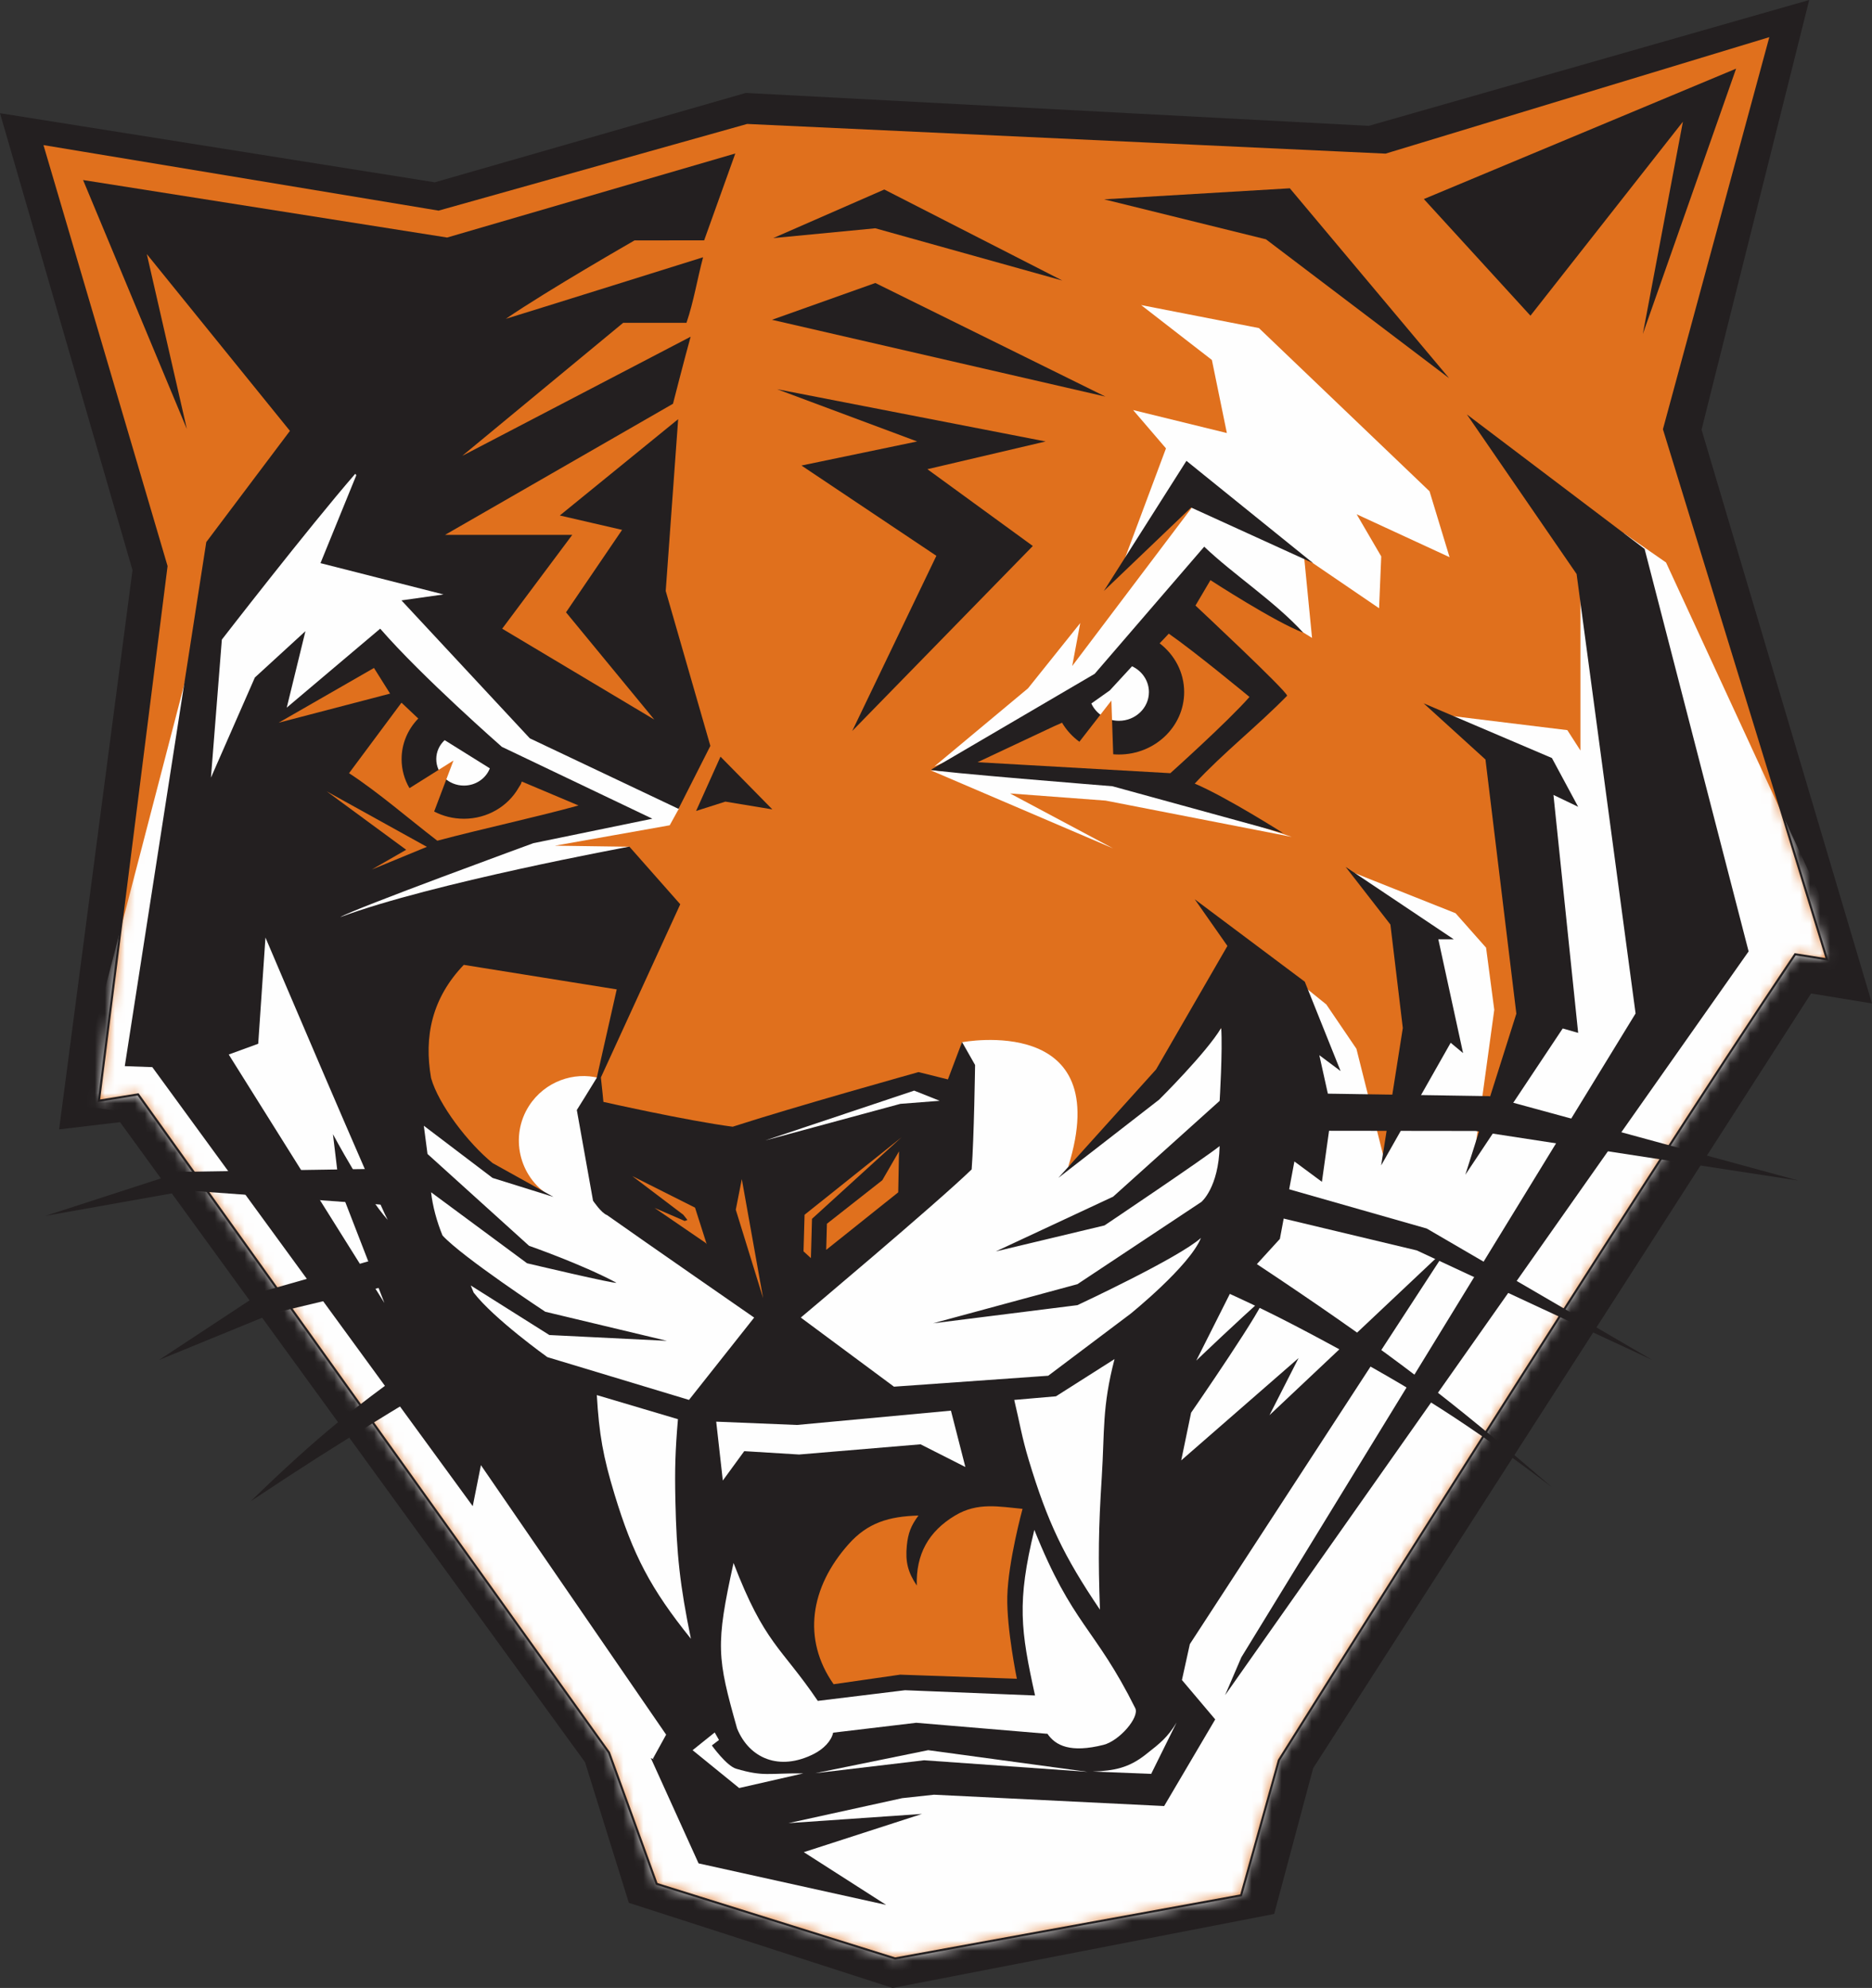 <?xml version="1.0" encoding="UTF-8" standalone="no"?>
<svg
   xmlns:dc="http://purl.org/dc/elements/1.1/"
   xmlns:cc="http://creativecommons.org/ns#"
   xmlns:rdf="http://www.w3.org/1999/02/22-rdf-syntax-ns#"
   xmlns:svg="http://www.w3.org/2000/svg"
   xmlns="http://www.w3.org/2000/svg"
   xmlns:xlink="http://www.w3.org/1999/xlink"
   xmlns:sodipodi="http://sodipodi.sourceforge.net/DTD/sodipodi-0.dtd"
   xmlns:inkscape="http://www.inkscape.org/namespaces/inkscape"
   width="187.708"
   height="199.343"
   viewBox="0 0 187.708 199.343"
   version="1.1"
   id="svg75"
   sodipodi:docname="buffalo-st.svg"
   inkscape:version="1.0.1 (3bc2e813f5, 2020-09-07)">
  <rect x="0" y="0" width="187.708" height="199.343" fill="#333333" stroke="none"/>
  <sodipodi:namedview
     pagecolor="#ffffff"
     bordercolor="#666666"
     borderopacity="1"
     objecttolerance="10"
     gridtolerance="10"
     guidetolerance="10"
     inkscape:pageopacity="0"
     inkscape:pageshadow="2"
     inkscape:window-width="747"
     inkscape:window-height="480"
     id="namedview77"
     showgrid="false"
     inkscape:zoom="1.2704305"
     inkscape:cx="94.00015"
     inkscape:cy="99.505738"
     inkscape:window-x="0"
     inkscape:window-y="27"
     inkscape:window-maximized="0"
     inkscape:current-layer="svg75" />
  <!-- Generator: Sketch 54.1 (76490) - https://sketchapp.com -->
  <title
     id="title2">buffalo-st</title>
  <desc
     id="desc4">Created with Sketch.</desc>
  <defs
     id="defs8">
    <path
       d="M 135.906,13.184 71.897,10.209 40.963,18.897 1.202,12.303 l 12.486,42.352 -6.776,53.604 3.924,-0.635 47.217,65.991 4.786,13.173 23.908,7.478 34.69,-6.33 3.787,-13.547 c 0,0 35.359,-56.44 51.772,-80.815 v 0 l 3.184,0.504 -16.335,-53.157 10.711,-39.469 z"
       id="path-1" />
    <path
       d="M 135.906,13.184 71.897,10.209 40.963,18.897 1.202,12.303 l 12.486,42.352 -6.776,53.604 3.924,-0.635 47.217,65.991 4.786,13.173 23.908,7.478 34.69,-6.33 3.787,-13.547 c 0,0 35.359,-56.44 51.772,-80.815 v 0 l 3.184,0.504 -16.335,-53.157 10.711,-39.469 z"
       id="path-3" />
  </defs>
  <g
     id="buffalo-st"
     stroke="none"
     stroke-width="1"
     fill="none"
     fill-rule="evenodd"
     transform="translate(-6,-0.494)">
    <g
       id="buffalo-st_BGD">
      <g
         id="Group-104"
         transform="translate(6)">
        <polygon
           id="Fill-1"
           fill="#231f20"
           points="74.785,9.812 43.599,18.775 -0,11.845 13.286,57.67 5.927,113.743 12.036,113.017 58.659,177.193 63.055,191.299 89.506,199.837 127.763,192.417 131.674,177.793 181.599,100.116 187.708,101.115 170.617,43.578 181.411,0.494 137.25,13.114 " />
        <path
           d="m 166.852,43.533 16.335,53.157 -3.184,-0.504 c -16.412,24.374 -51.772,80.815 -51.772,80.815 l -3.787,13.547 -34.69,6.33 L 65.846,189.398 61.06,176.225 13.845,110.235 9.92,110.87 16.695,57.266 4.209,14.914 43.97,21.506 74.905,12.818 138.913,15.794 177.563,4.064 Z"
           id="Fill-2"
           fill="#e0701d" />
        <g
           id="Group-10"
           transform="translate(3.008,2.61)">
          <g
             id="Group-6">
            <mask
               id="mask-2"
               fill="#ffffff">
              <use
                 xlink:href="#path-1"
                 id="use12"
                 x="0"
                 y="0"
                 width="100%"
                 height="100%" />
            </mask>
            <g
               id="Clip-5" />
            <polygon
               id="Fill-4"
               fill="#fefefe"
               mask="url(#mask-2)"
               points="180.66,90.256 182.338,96.711 177.301,96.022 133.024,190.868 118.501,191.675 85.694,199.505 64.016,195.605 9.562,109.388 4.493,108.699 15.588,66.048 14.117,103.162 61.137,145.813 111.721,137.266 121.617,117.905 126.925,110.534 126.263,95.602 129.985,98.608 133.002,103.051 135.795,114.164 142.097,100.18 140.419,93.466 139.459,90.945 132.823,85.433 142.945,89.458 146.003,92.914 146.824,99.139 144.852,113.496 151.514,97.168 151.035,77.348 152.523,74.491 154.616,77.822 156.129,80.381 161.242,99.165 159.844,51.368 164.048,54.288 " />
          </g>
          <g
             id="Group-9">
            <mask
               id="mask-4"
               fill="#ffffff">
              <use
                 xlink:href="#path-3"
                 id="use18"
                 x="0"
                 y="0"
                 width="100%"
                 height="100%" />
            </mask>
            <g
               id="Clip-8" />
            <polygon
               id="Fill-7"
               fill="#fefefe"
               mask="url(#mask-4)"
               points="155.466,73.143 155.466,54.785 160.822,86.219 162.302,100.806 158.852,101.119 150.768,78.268 142.617,69.686 154.152,71.099 " />
          </g>
        </g>
        <g
           id="Group-103"
           transform="translate(3.008,2.61)">
          <path
             d="m 62.919,186.704 23.834,7.455 34.598,-6.312 3.783,-13.512 c 0.353,-0.564 35.549,-56.721 51.774,-80.818 l 0.038,-0.056 3.085,0.488 -16.296,-53.025 0.009,-0.029 10.66,-39.286 -38.484,11.681 -0.018,-0.002 -63.992,-2.975 -30.94,8.691 -0.023,-0.004 -39.596,-6.566 12.444,42.213 -0.003,0.021 -6.757,53.464 3.85,-0.623 0.039,0.052 47.229,66.017 z m 23.819,7.671 -0.023,-0.009 -23.959,-7.493 -0.018,-0.05 -4.78,-13.158 -47.17,-65.927 -3.999,0.647 0.018,-0.14 6.773,-53.58 -12.527,-42.493 0.165,0.029 39.737,6.588 30.928,-8.685 h 0.017 l 63.991,2.975 38.815,-11.781 -0.051,0.183 -10.702,39.44 16.376,53.289 -3.285,-0.521 c -16.157,24.004 -51.022,79.623 -51.724,80.743 l -3.802,13.596 -0.065,0.012 z"
             id="Fill-11"
             fill="#231f20" />
          <path
             d="m 38.573,107.909 7.537,6.717 5.992,3.161 c -3.083,-1.89 -4.017,-5.987 -2.059,-9.021 1.59,-2.462 4.517,-3.435 6.994,-2.786 l -0.487,3.614 15.587,5.033 19.522,-6.717 1.802,-5.516 c 0,0 15.469,-2.967 10.642,12.48 l 11.009,-9.741 6.506,-6.224 2.06,16.703 -15.075,18.671 -16.43,7.209 -30.148,0.494 -19.52,-7.703 -5.992,-14.91 z"
             id="Fill-13"
             fill="#fefefe" />
          <polygon
             id="Fill-15"
             fill="#fefefe"
             points="52.637,82.685 64.146,80.639 65.068,78.964 50.703,71.093 39.676,59.277 44.528,56.904 31.183,52.896 34.547,43.296 17.342,61.02 16.514,77.635 35.373,63.92 47.891,74.416 57.873,79.216 49.38,81.643 28.536,90.556 60.093,82.792 " />
          <path
             d="m 71.241,121.174 0.209,1.046 z"
             id="Fill-17"
             fill="#fefefe" />
          <path
             d="m 124.702,164.442 -0.886,1.893 z"
             id="Fill-19"
             fill="#fefefe" />
          <polygon
             id="Fill-21"
             fill="#fefefe"
             points="126.519,81.802 107.854,78.164 98.27,77.447 108.604,82.956 90.289,75.116 109.809,76.345 " />
          <polygon
             id="Fill-23"
             fill="#fefefe"
             points="90.689,74.732 108.202,67.355 117.922,55.292 128.552,61.85 127.722,53.37 116.856,48.315 104.506,64.666 105.31,60.363 100.074,66.905 " />
          <polygon
             id="Fill-25"
             fill="#fefefe"
             points="110.612,39.002 120.011,41.307 118.51,33.98 111.415,28.475 123.225,30.781 140.334,47.148 142.342,53.755 133.025,49.452 135.49,53.677 135.275,58.876 117.469,46.737 109.783,53.883 113.906,42.844 " />
          <path
             d="m 117.74,52.702 c 2.915,2.789 7.066,5.484 9.929,8.621 -2.812,-1.046 -9.304,-5.264 -9.304,-5.264 l -1.502,2.547 c 0,0 9.14,8.543 9.191,9.041 -3.019,3.087 -6.35,5.676 -9.265,8.813 3.175,1.344 8.874,4.97 8.874,4.97 l -17.129,-4.706 c 0,0 -18.189,-1.46 -18.189,-1.658 l 16.412,-9.615 z"
             id="Fill-27"
             fill="#231f20" />
          <polygon
             id="Fill-29"
             fill="#231f20"
             points="107.679,57.14 115.957,44.094 128.657,54.352 116.425,48.776 " />
          <polygon
             id="Fill-31"
             fill="#231f20"
             points="69.726,78.267 74.438,79.046 69.237,73.758 66.79,79.203 " />
          <polygon
             id="Fill-33"
             fill="#231f20"
             points="141.215,92.072 143.697,103.483 142.453,102.448 135.482,114.747 137.654,100.968 136.41,90.592 131.921,84.812 142.763,92.072 " />
          <polygon
             id="Fill-35"
             fill="#231f20"
             points="149.039,99.531 143.924,115.682 153.688,101.012 155.236,101.456 152.759,77.596 155.236,78.786 152.604,73.894 139.744,68.411 145.942,74.043 " />
          <polygon
             id="Fill-37"
             fill="#231f20"
             points="160.994,99.508 121.463,164.07 119.834,167.866 172.328,93.286 161.898,52.926 144.08,39.442 155.08,55.444 " />
          <polygon
             id="Fill-39"
             fill="#231f20"
             points="107.704,17.872 123.932,21.881 142.296,35.806 126.325,16.765 " />
          <polygon
             id="Fill-41"
             fill="#231f20"
             points="103.511,26.014 84.762,20.775 74.526,21.759 85.662,16.887 " />
          <polygon
             id="Fill-43"
             fill="#231f20"
             points="107.832,37.651 74.398,29.951 84.762,26.261 " />
          <polygon
             id="Fill-45"
             fill="#231f20"
             points="89.984,44.933 100.554,52.633 82.447,71.182 90.883,53.617 77.355,44.565 88.955,42.152 74.912,36.912 101.84,42.152 " />
          <path
             d="m 110.503,64.695 c 1.002,0.468 1.692,1.451 1.692,2.589 0,1.589 -1.348,2.879 -3.01,2.879 -1.238,0 -2.3,-0.716 -2.763,-1.737 l 1.854,-1.313 z"
             id="Fill-47"
             fill="#fefefe" />
          <polygon
             id="Fill-49"
             fill="#231f20"
             points="162.66,134.251 139.054,123.268 121.915,119.17 124.569,116.657 140.049,121.073 " />
          <polygon
             id="Fill-51"
             fill="#231f20"
             points="177.319,116.264 144.94,111.29 123.877,111.264 125.536,107.483 146.297,107.799 " />
          <path
             d="m 117.603,126.415 c 4.852,2.145 7.547,3.464 12.217,5.975 9.295,5 14.357,8.247 22.772,14.61 -10.17,-8.78 -16.233,-13.407 -27.388,-20.903 -2.044,-1.373 -3.205,-2.136 -5.279,-3.464 z"
             id="Fill-53"
             fill="#231f20" />
          <polygon
             id="Fill-55"
             fill="#231f20"
             points="150.452,29.54 165.738,10.089 161.721,31.374 171.073,4.768 139.764,17.844 " />
          <path
             d="m 122.28,67.77 c -2.238,2.54 -7.937,7.646 -7.937,7.646 l -19.329,-1.101 7.753,-3.644 c 0.235,-0.095 0.474,-0.201 0.716,-0.32 0.439,0.746 1.032,1.395 1.74,1.913 l 3.207,-4.128 0.186,5.382 c 0.188,0.017 0.379,0.024 0.57,0.024 3.613,0 6.544,-2.804 6.544,-6.258 0,-1.98 -0.961,-3.743 -2.459,-4.89 0.578,-0.599 0.916,-0.971 0.916,-0.971 2.655,1.842 8.093,6.347 8.093,6.347"
             id="Fill-57"
             fill="#e0701d" />
          <path
             d="m 62.253,174.174 0.322,0.14 -0.11,-0.087 1.321,-2.4 -18.571,-27.023 -0.821,4.11 -32.13,-44.023 -2.76,-0.099 L 17.676,52.241 26.064,41.091 11.713,23.364 15.73,40.907 5.322,15.937 l 36.504,5.765 28.895,-8.427 -3.124,8.712 -6.976,0.002 c 0,0 -8.693,4.979 -12.909,7.866 2.133,-0.648 19.779,-6.174 19.779,-6.174 -0.572,2.142 -0.937,4.433 -1.665,6.573 l -6.35,0.002 -16.138,13.341 22.904,-11.949 c -0.624,2.241 -1.769,6.723 -1.769,6.723 l -22.853,13.145 h 12.754 l -7.028,9.41 15.252,9.113 -8.85,-10.755 5.622,-8.267 -6.246,-1.443 11.868,-9.659 -1.248,17.226 4.477,15.536 -3.198,6.312 -14.905,-7.068 -12.871,-13.833 4.216,-0.597 -12.336,-3.138 3.592,-8.813 -0.105,-0.149 C 27.827,50.916 19.237,62.02 19.237,62.02 l -1.093,13.842 4.404,-10.043 5.071,-4.646 -1.874,7.668 9.37,-7.917 c 4.208,4.85 12.2,11.85 12.2,11.85 l 15.088,7.206 -11.933,2.454 c 0,0 -18.116,6.623 -19.364,7.419 9.214,-3.437 28.994,-7.071 28.994,-7.071 l 5.102,5.777 -7.959,17.369 c 0.104,0.857 0.254,2.448 0.254,2.448 0,0 8.382,1.892 12.961,2.49 6.144,-1.992 18.638,-5.478 18.638,-5.478 l 2.945,0.735 1.417,-3.749 1.307,2.301 c 0,0 -0.104,7.368 -0.344,10.473 -3.54,3.437 -17.132,14.855 -17.132,14.855 l 9.343,6.93 15.466,-1.097 8.237,-6.2 c 0,0 5.933,-4.781 7.079,-7.619 -2.218,2.001 -12.388,6.741 -12.388,6.741 l -14.479,1.82 14.479,-3.923 12.429,-8.246 c 0,0 1.73,-1.421 1.833,-5.604 -1.513,1.224 -11.542,7.958 -11.542,7.958 l -10.902,2.607 11.763,-5.489 10.681,-9.608 c 0,0 0.311,-5.078 0.155,-7.319 -1.432,2.445 -6.225,7.199 -6.225,7.199 l -10.104,7.845 9.8,-10.877 7.153,-12.383 -3.277,-4.68 11.035,8.267 3.592,8.961 -2.134,-1.593 1.248,5.627 -0.988,7.07 -2.76,-2.042 -1.456,7.769 -4.998,5.475 -3.384,6.723 c 0,0 4.529,-4.332 6.715,-6.225 0.573,0.15 -7.234,11.453 -7.234,11.453 l -0.991,4.781 11.766,-10.259 -2.916,5.727 18.012,-16.977 -25.997,39.932 -0.793,3.6 3.337,3.95 -5.12,8.688 -23.079,-1.137 -3.191,0.346 -11.4,2.505 13.387,-0.924 -11.85,3.834 8.257,5.288 -18.809,-4.163 z m -5.423,-68.214 2.002,-8.865 -15.336,-2.46 c -3.188,3.333 -4.008,7.169 -3.279,11.352 0.749,2.654 3.716,6.536 6.175,8.528 l 6.094,3.389 L 46.382,116 l -6.894,-5.234 0.37,2.831 10.185,9.21 c 0,0 5.308,1.853 8.743,3.696 0.105,0.2 -8.946,-1.946 -8.946,-1.946 l -9.623,-7.119 c 0.155,1.394 0.573,2.939 1.145,4.332 1.981,2.169 10.307,7.65 10.307,7.65 l 12.2,2.916 -11.793,-0.582 -7.881,-4.97 0.29,0.713 c 2.03,2.639 7.392,6.473 7.392,6.473 l 14.201,4.289 6.535,-8.255 c 0,0 -10.951,-7.587 -14.75,-10.275 -0.573,-0.2 -1.406,-1.443 -1.406,-1.443 l -1.627,-9.096 c 0,0 1.355,-2.156 2,-3.23 z"
             id="Fill-59"
             fill="#231f20" />
          <path
             d="m 35.876,120.217 c -2.238,-2.49 -5.499,-8.603 -5.499,-8.603 l 0.627,5.231 4.532,11.693 -15.609,-24.913 2.957,-1.079 0.726,-10.65 c 0,0 11.381,26.777 12.265,28.321"
             id="Fill-61"
             fill="#fefefe" />
          <polygon
             id="Fill-63"
             fill="#e0701d"
             points="36.106,67.436 24.936,70.353 34.492,64.864 " />
          <polygon
             id="Fill-65"
             fill="#e0701d"
             points="37.719,83.095 34.263,85.08 39.793,82.801 29.754,77.239 " />
          <path
             d="m 40.737,74.004 c 0,-0.746 0.322,-1.421 0.841,-1.902 l 4.532,2.828 c -0.393,1.008 -1.408,1.728 -2.6,1.728 -1.531,0 -2.772,-1.188 -2.772,-2.654"
             id="Fill-67"
             fill="#fefefe" />
          <path
             d="m 48.986,76.886 c 0.281,-0.432 0.212,-0.321 0.328,-0.633 l 5.687,2.399 c -4.322,1.196 -9.475,2.289 -14.16,3.534 -2.915,-2.24 -5.882,-4.83 -8.85,-6.771 l 5.258,-7.07 1.684,1.59 c -1.038,1.067 -1.672,2.498 -1.672,4.07 0,1.058 0.287,2.049 0.79,2.912 l 4.411,-2.772 -1.936,5.114 c 0.887,0.464 1.904,0.725 2.984,0.725 2.358,0 4.413,-1.251 5.476,-3.096"
             id="Fill-69"
             fill="#e0701d" />
          <polygon
             id="Fill-71"
             fill="#e0701d"
             points="73.511,128.059 71.374,116.121 70.77,119.187 " />
          <polygon
             id="Fill-73"
             fill="#e0701d"
             points="87.377,111.936 78.413,120.101 78.304,124.042 77.562,123.364 77.667,119.694 " />
          <polygon
             id="Fill-75"
             fill="#e0701d"
             points="85.461,116.231 87.138,113.335 87.058,117.445 79.837,123.214 79.909,120.594 " />
          <polygon
             id="Fill-77"
             fill="#fefefe"
             points="91.216,108.266 87.272,108.572 73.724,112.241 88.657,107.246 " />
          <polygon
             id="Fill-79"
             fill="#e0701d"
             points="65.922,120.216 65.507,119.694 60.391,115.815 66.684,118.98 67.856,122.651 67.76,122.525 62.623,119.007 65.651,120.318 " />
          <path
             d="m 80.579,166.769 6.673,-0.959 11.703,0.411 c 0,0 -1.033,-5.007 -0.96,-8.241 0.08,-3.482 1.528,-8.798 1.528,-8.798 -2.33,-0.21 -4.495,-0.693 -6.765,0.672 -2.68,1.608 -3.934,3.905 -3.837,7.022 -0.893,-1.334 -1.16,-2.394 -1.002,-3.992 0.125,-1.262 0.414,-2.013 1.169,-3.03 -2.954,0.09 -5.081,0.705 -7.007,2.871 -3.855,4.328 -4.665,9.528 -1.502,14.043"
             id="Fill-81"
             fill="#e0701d" />
          <path
             d="m 68.655,171.605 0.43,0.755 -0.716,0.548 c 0,0 1.468,2.048 2.438,2.334 2.796,0.824 3.22,0.429 6.73,0.47 l -6.427,1.467 -4.67,-3.795 z"
             id="Fill-83"
             fill="#fefefe" />
          <path
             d="m 106.555,175.525 c 2.154,-0.075 3.607,-0.369 5.266,-1.667 1.506,-1.178 2.23,-1.742 3.149,-3.248 l -2.548,5.15 z"
             id="Fill-85"
             fill="#fefefe" />
          <polygon
             id="Fill-87"
             fill="#fefefe"
             points="106.054,175.556 89.651,174.395 78.741,175.691 90.061,173.382 " />
          <path
             d="m 98.691,138.26 c 0.55,2.298 0.757,3.714 1.456,6.03 1.872,6.2 3.506,9.633 7.138,15.002 -0.185,-5.183 -0.146,-8.12 0.183,-13.295 0.293,-4.632 0.023,-7.008 1.28,-11.831 l -5.872,3.732 z"
             id="Fill-89"
             fill="#fefefe" />
          <polygon
             id="Fill-91"
             fill="#fefefe"
             points="92.344,139.336 93.791,144.988 89.299,142.712 77.115,143.735 71.619,143.398 69.47,146.344 68.807,140.44 76.909,140.771 " />
          <path
             d="m 56.836,137.776 c 0.23,3.935 0.63,6.176 1.775,9.948 1.854,6.114 3.649,9.509 7.66,14.489 -1.095,-5.34 -1.442,-8.439 -1.557,-13.889 -0.068,-3.171 -0.011,-4.97 0.257,-8.132 z"
             id="Fill-93"
             fill="#fefefe" />
          <path
             d="m 102.008,171.741 -13.142,-1.106 -8.335,0.992 c -0.174,0.849 -0.988,1.65 -1.925,2.127 -3.465,1.761 -6.478,0.456 -7.703,-2.541 -2.003,-7.109 -2.181,-8.318 -0.358,-16.602 3.137,8.163 4.76,8.384 8.448,13.829 l 8.75,-1.07 13.034,0.528 c -1.441,-6.546 -1.833,-9.353 -0.071,-16.607 3.835,9.588 6.07,9.758 10.12,17.88 0.445,0.912 -1.591,3.279 -3.191,3.68 -3.271,0.821 -4.808,0.102 -5.638,-1.148 z"
             id="Fill-95"
             fill="#fefefe" />
          <path
             d="m 47.113,133.025 c -4.404,2.513 -6.867,3.968 -11.194,6.611 -5.443,3.324 -8.478,5.258 -13.79,8.786 6.66,-6.459 10.76,-9.816 18.406,-15.078 2.029,-1.397 3.191,-2.16 5.281,-3.465 z"
             id="Fill-97"
             fill="#231f20" />
          <polygon
             id="Fill-99"
             fill="#231f20"
             points="12.947,134.25 24.391,129.561 41.53,125.463 38.876,122.95 23.397,127.367 " />
          <polygon
             id="Fill-101"
             fill="#231f20"
             points="1.548,119.805 15.822,117.265 37.577,118.852 35.919,115.071 15.159,115.389 " />
        </g>
      </g>
    </g>
  </g>
</svg>
